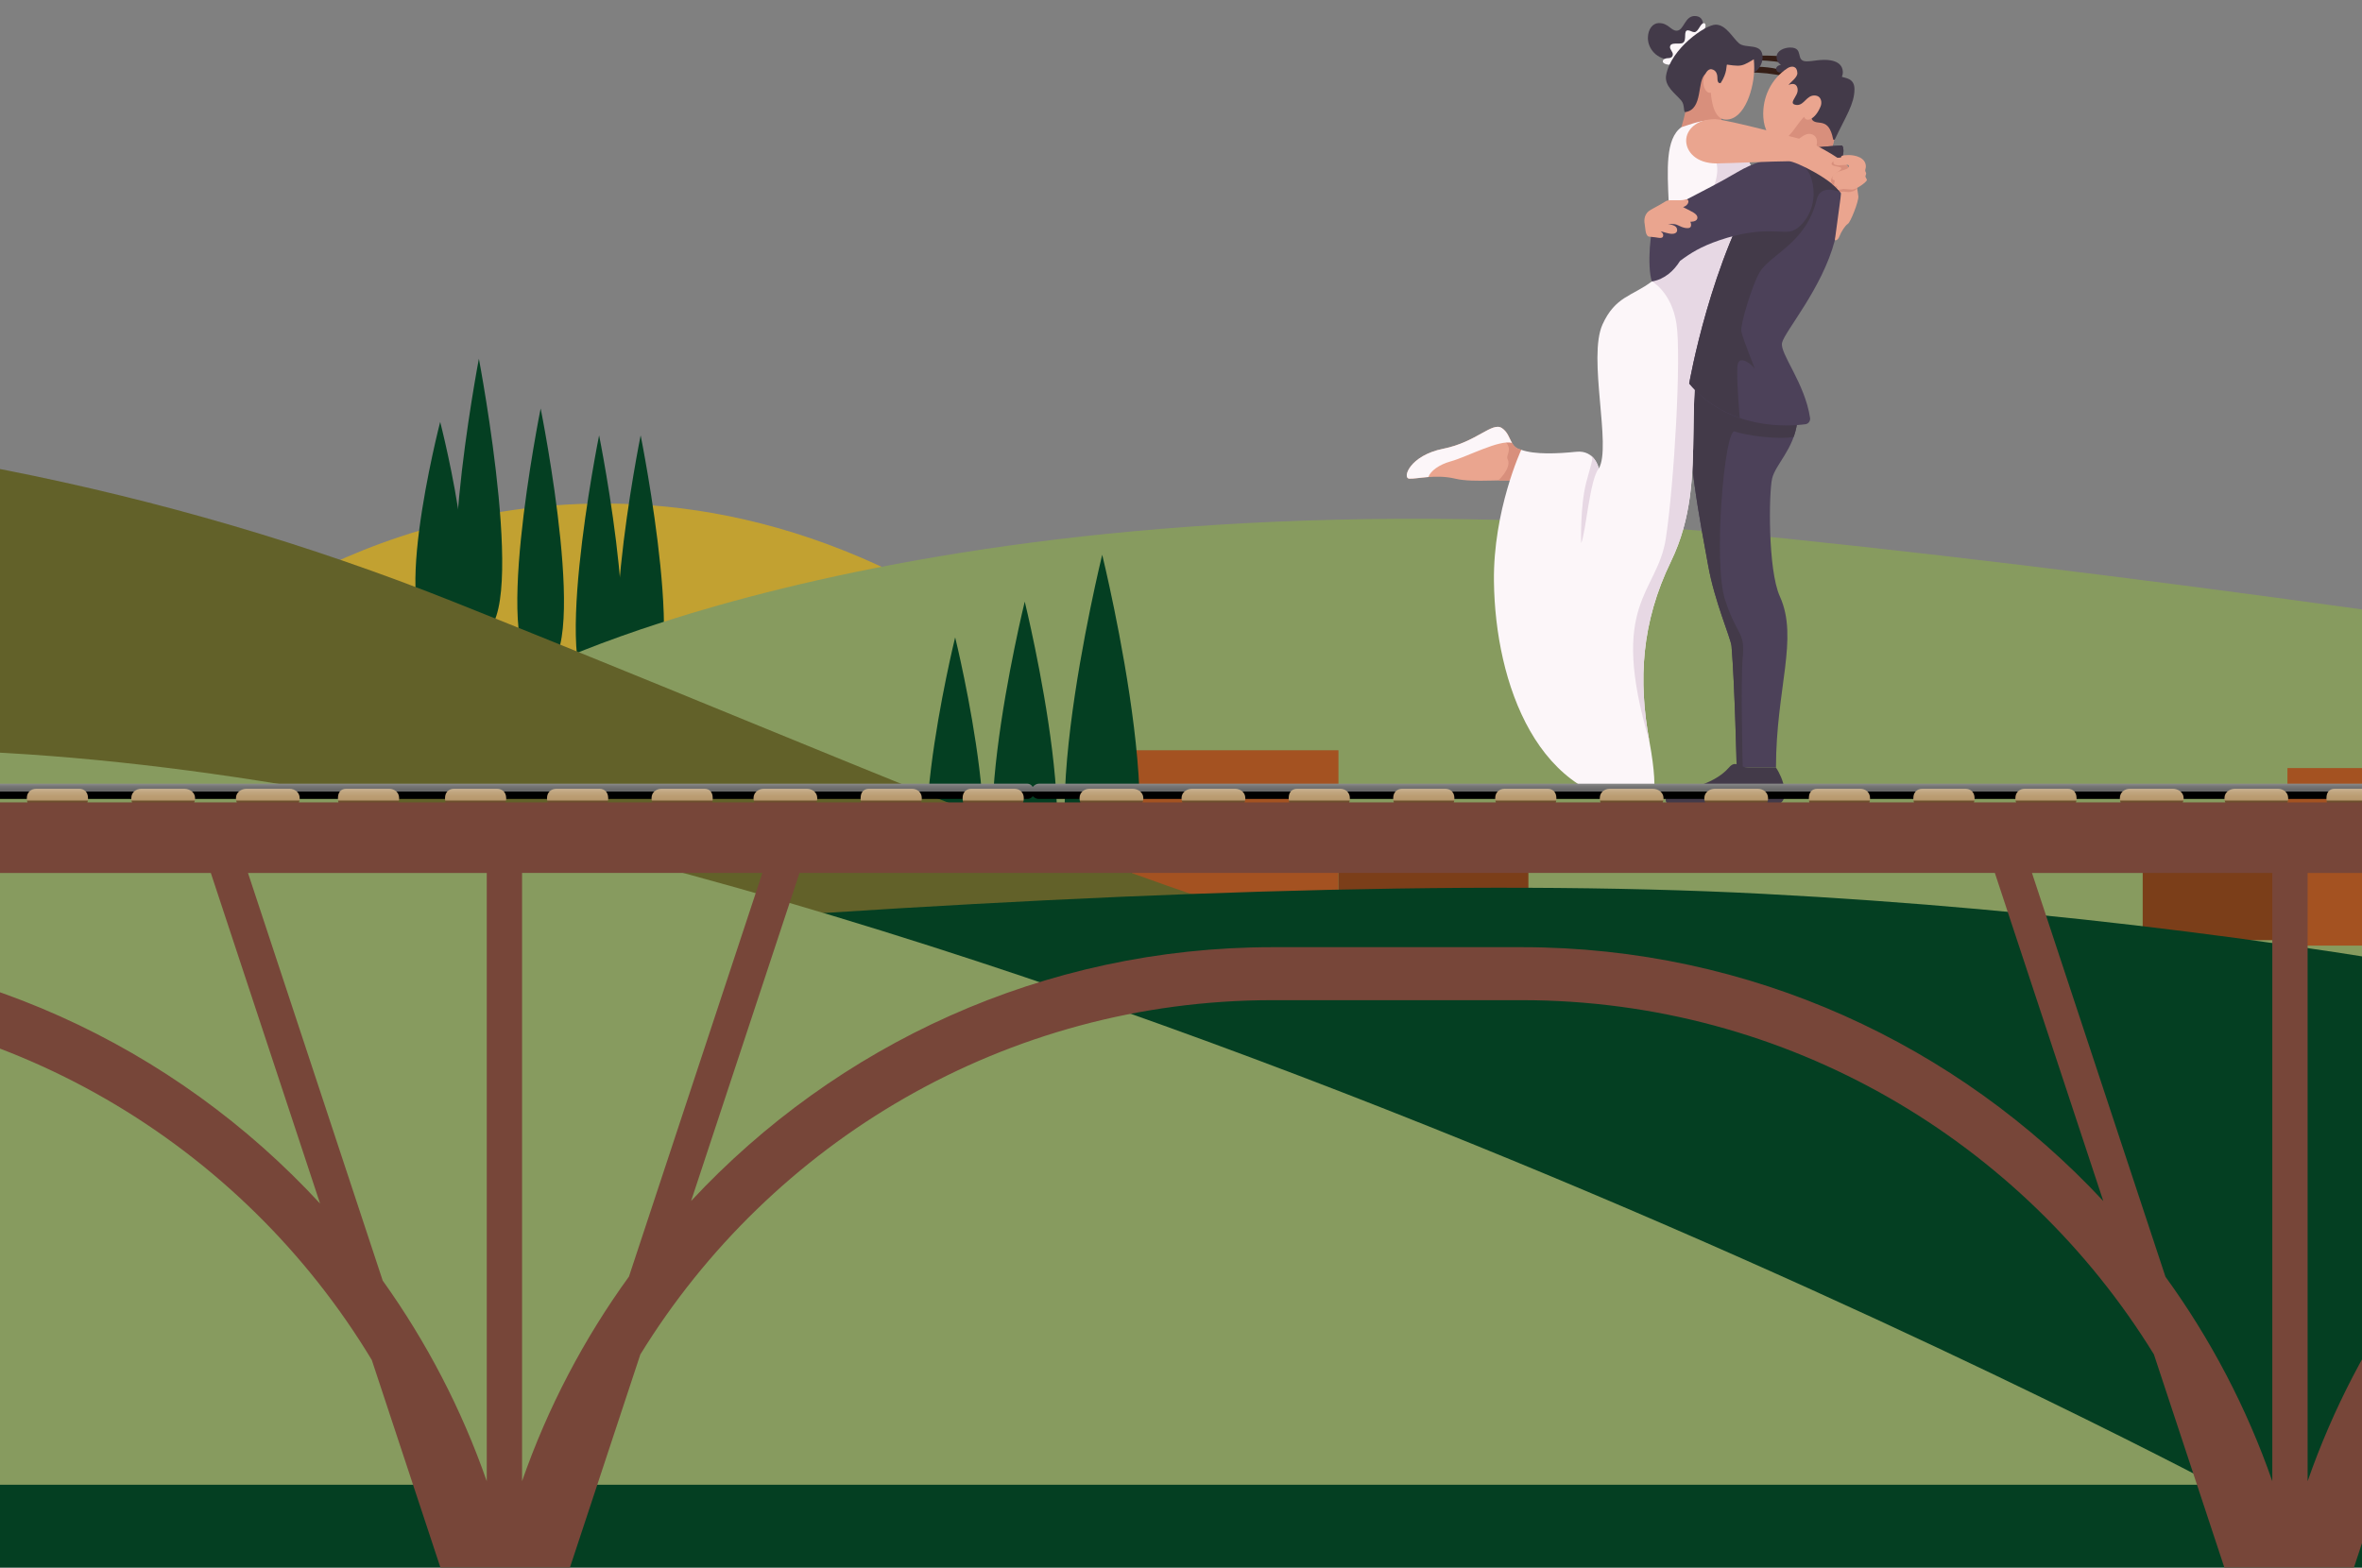 <?xml version="1.0" encoding="UTF-8"?>
<svg id="OBJECTS" xmlns="http://www.w3.org/2000/svg" xmlns:xlink="http://www.w3.org/1999/xlink" viewBox="0 0 390 258.89">
  <rect x="0" y="0" width="390" height="258.89" fill="#808080" stroke="none"/>
  <defs>
    <style>
      .cls-1 {
        fill: #4c4159;
      }

      .cls-1, .cls-2, .cls-3, .cls-4, .cls-5, .cls-6, .cls-7, .cls-8, .cls-9, .cls-10, .cls-11, .cls-12, .cls-13, .cls-14, .cls-15, .cls-16, .cls-17, .cls-18, .cls-19, .cls-20, .cls-21, .cls-22, .cls-23, .cls-24, .cls-25, .cls-26, .cls-27, .cls-28, .cls-29, .cls-30, .cls-31, .cls-32, .cls-33, .cls-34, .cls-35, .cls-36, .cls-37, .cls-38, .cls-39, .cls-40 {
        stroke-width: 0px;
      }

      .cls-2 {
        fill: #626129;
      }

      .cls-3 {
        fill: url(#linear-gradient-12);
      }

      .cls-4 {
        fill: url(#linear-gradient-17);
      }

      .cls-5 {
        fill: url(#linear-gradient-19);
      }

      .cls-6 {
        fill: url(#linear-gradient);
      }

      .cls-7 {
        fill: #7b3e19;
      }

      .cls-8 {
        fill: url(#linear-gradient-21);
      }

      .cls-9 {
        fill: url(#linear-gradient-6);
      }

      .cls-10 {
        fill: #433a49;
      }

      .cls-11 {
        fill: #eaa58f;
      }

      .cls-12 {
        fill: url(#linear-gradient-15);
      }

      .cls-13 {
        fill: #879b5f;
      }

      .cls-14 {
        fill: url(#linear-gradient-11);
      }

      .cls-15 {
        fill: url(#linear-gradient-5);
      }

      .cls-16 {
        fill: none;
      }

      .cls-17 {
        fill: #774639;
      }

      .cls-18 {
        fill: #a45221;
      }

      .cls-19 {
        fill: url(#linear-gradient-13);
      }

      .cls-20 {
        fill: url(#linear-gradient-23);
      }

      .cls-21 {
        fill: url(#linear-gradient-25);
      }

      .cls-22 {
        fill: url(#linear-gradient-16);
      }

      .cls-23 {
        fill: url(#linear-gradient-22);
      }

      .cls-24 {
        fill: url(#linear-gradient-20);
      }

      .cls-25 {
        fill: url(#linear-gradient-14);
      }

      .cls-26 {
        fill: #351e16;
        fill-rule: evenodd;
      }

      .cls-27 {
        fill: url(#linear-gradient-2);
      }

      .cls-28 {
        fill: #d88f7c;
      }

      .cls-29 {
        fill: url(#linear-gradient-7);
      }

      .cls-30 {
        fill: #e7d8e4;
      }

      .cls-31 {
        fill: url(#linear-gradient-3);
      }

      .cls-41 {
        clip-path: url(#clippath);
      }

      .cls-32 {
        fill: url(#linear-gradient-9);
      }

      .cls-33 {
        fill: url(#linear-gradient-8);
      }

      .cls-34 {
        fill: url(#linear-gradient-24);
      }

      .cls-35 {
        fill: url(#linear-gradient-18);
      }

      .cls-36 {
        fill: #c2a131;
      }

      .cls-37 {
        fill: #fcf6f9;
      }

      .cls-38 {
        fill: #043f22;
      }

      .cls-39 {
        fill: url(#linear-gradient-10);
      }

      .cls-40 {
        fill: url(#linear-gradient-4);
      }
    </style>
    <clipPath id="clippath">
      <rect class="cls-16" x="0" y="-12.15" width="390" height="271.04"/>
    </clipPath>
    <linearGradient id="linear-gradient" x1="6.32" y1="127.85" x2="6.32" y2="131.01" gradientUnits="userSpaceOnUse">
      <stop offset="0" stop-color="#fff"/>
      <stop offset=".15" stop-color="#d4d4d4"/>
      <stop offset=".32" stop-color="#adadad"/>
      <stop offset=".48" stop-color="#8e8e8e"/>
      <stop offset=".64" stop-color="#777"/>
      <stop offset=".8" stop-color="#6a6a6a"/>
      <stop offset=".93" stop-color="#666"/>
      <stop offset=".93" stop-color="#000"/>
    </linearGradient>
    <linearGradient id="linear-gradient-2" x1="163.99" y1="128.16" x2="163.99" y2="132.38" gradientUnits="userSpaceOnUse">
      <stop offset="0" stop-color="#fff"/>
      <stop offset=".12" stop-color="#eee7dd"/>
      <stop offset=".29" stop-color="#dbcbb6"/>
      <stop offset=".46" stop-color="#ccb697"/>
      <stop offset=".63" stop-color="#c1a680"/>
      <stop offset=".78" stop-color="#bb9d73"/>
      <stop offset=".92" stop-color="#b99a6f"/>
      <stop offset="1" stop-color="#6b4d2b"/>
    </linearGradient>
    <linearGradient id="linear-gradient-3" x1="147.15" x2="147.15" xlink:href="#linear-gradient-2"/>
    <linearGradient id="linear-gradient-4" x1="129.68" x2="129.68" xlink:href="#linear-gradient-2"/>
    <linearGradient id="linear-gradient-5" x1="112.63" x2="112.63" xlink:href="#linear-gradient-2"/>
    <linearGradient id="linear-gradient-6" x1="95.37" x2="95.37" xlink:href="#linear-gradient-2"/>
    <linearGradient id="linear-gradient-7" x1="78.53" x2="78.53" xlink:href="#linear-gradient-2"/>
    <linearGradient id="linear-gradient-8" x1="60.84" x2="60.84" xlink:href="#linear-gradient-2"/>
    <linearGradient id="linear-gradient-9" x1="44.21" x2="44.21" xlink:href="#linear-gradient-2"/>
    <linearGradient id="linear-gradient-10" x1="26.95" x2="26.95" xlink:href="#linear-gradient-2"/>
    <linearGradient id="linear-gradient-11" x1="9.48" x2="9.48" xlink:href="#linear-gradient-2"/>
    <linearGradient id="linear-gradient-12" x1="334.66" x2="334.66" xlink:href="#linear-gradient"/>
    <linearGradient id="linear-gradient-13" x1="389.18" x2="389.18" xlink:href="#linear-gradient-2"/>
    <linearGradient id="linear-gradient-14" x1="372.55" x2="372.55" xlink:href="#linear-gradient-2"/>
    <linearGradient id="linear-gradient-15" x1="355.29" x2="355.29" xlink:href="#linear-gradient-2"/>
    <linearGradient id="linear-gradient-16" x1="337.82" x2="337.82" xlink:href="#linear-gradient-2"/>
    <linearGradient id="linear-gradient-17" x1="320.98" x2="320.98" xlink:href="#linear-gradient-2"/>
    <linearGradient id="linear-gradient-18" x1="303.72" x2="303.72" xlink:href="#linear-gradient-2"/>
    <linearGradient id="linear-gradient-19" x1="286.66" x2="286.66" xlink:href="#linear-gradient-2"/>
    <linearGradient id="linear-gradient-20" x1="269.4" x2="269.4" xlink:href="#linear-gradient-2"/>
    <linearGradient id="linear-gradient-21" x1="251.93" x2="251.93" xlink:href="#linear-gradient-2"/>
    <linearGradient id="linear-gradient-22" x1="235.09" x2="235.09" xlink:href="#linear-gradient-2"/>
    <linearGradient id="linear-gradient-23" x1="217.83" x2="217.83" xlink:href="#linear-gradient-2"/>
    <linearGradient id="linear-gradient-24" x1="200.36" x2="200.36" xlink:href="#linear-gradient-2"/>
    <linearGradient id="linear-gradient-25" x1="183.52" x2="183.52" xlink:href="#linear-gradient-2"/>
  </defs>
  <g class="cls-41">
    <g>
      <path class="cls-2" d="M358.25,115.6s177.35-66.87,480.24-26.22v72.12s-253.07-27.54-253.07-27.54l-227.17-18.36Z"/>
      <g>
        <path class="cls-36" d="M43.47,99.36s51.04-36.46,113.02,0l-48.61,30.38-64.41-30.38Z"/>
        <g>
          <path class="cls-38" d="M89.27,67.46s-8.67,43.01,0,43.01,0-43.01,0-43.01Z"/>
          <path class="cls-38" d="M98.92,71.9s-8.67,43.01,0,43.01,0-43.01,0-43.01Z"/>
          <path class="cls-38" d="M105.78,71.9s-8.67,43.01,0,43.01c8.67,0,0-43.01,0-43.01Z"/>
          <path class="cls-38" d="M79.07,59.25s-8.67,45.41,0,45.41,0-45.41,0-45.41Z"/>
          <path class="cls-38" d="M72.68,69.68s-9.21,35.57,0,35.57,0-35.57,0-35.57Z"/>
        </g>
      </g>
      <g>
        <path class="cls-13" d="M89.27,110.47s70.27-35.55,205.78-21.51,306.92,46.25,333.03,47.47l9.09,12.02v53.6s-539.36-28.56-544.05-30.99c-4.68-2.43-3.85-60.6-3.85-60.6Z"/>
        <g>
          <g>
            <rect class="cls-18" x="185.06" y="123.91" width="35.94" height="31.36"/>
            <rect class="cls-7" x="221" y="137.04" width="31.36" height="15.5"/>
          </g>
          <g>
            <path class="cls-38" d="M181.99,91.62s-13.96,56.84,0,56.84c13.96,0,0-56.84,0-56.84Z"/>
            <path class="cls-38" d="M169.2,99.36s-12.06,49.09,0,49.09c12.06,0,0-49.09,0-49.09Z"/>
            <path class="cls-38" d="M157.71,105.26s-10.61,43.19,0,43.19c10.61,0,0-43.19,0-43.19Z"/>
          </g>
        </g>
        <path class="cls-2" d="M-372.18,115.77s54.69-12.36,150.71-32.61C-125.46,62.9-22.15,60.67,75.07,99.46c97.23,38.79,147.06,64.31,209.04,65.53H-386.76s14.58-49.22,14.58-49.22Z"/>
        <g>
          <rect class="cls-7" x="353.79" y="139.59" width="23.9" height="15.68"/>
          <rect class="cls-18" x="377.69" y="126.85" width="41.66" height="29.32"/>
        </g>
      </g>
      <path class="cls-38" d="M-340.74,206.31s438.3-68.76,631.85-58.69c193.55,10.07,330.61,77.32,330.61,77.32v71.3s-975.26-41.32-975.26-41.32l12.8-48.61Z"/>
      <path class="cls-13" d="M-329.23,156.18S-164.53,120.09-10,123.91c154.53,3.81,375.74,121.3,375.74,121.3H-332.47l3.24-89.02Z"/>
    </g>
    <path class="cls-26" d="M296.53,12.4c-3.96-1.82-8.46-1.64-12.61-.63-.49.12-.28.87.21.76,4.27-.95,7.97-.6,12.17.43.32.08.55-.4.23-.55Z"/>
    <path class="cls-26" d="M299.13,11.45c-2.46-2.54-6.71-2.29-9.96-2.24-.46,0-.46.71,0,.72,3.5.05,6.49.33,9.66,1.91.25.12.5-.18.3-.39Z"/>
    <g>
      <g>
        <path class="cls-1" d="M296.75,69.68c-.53,4.47-3.61,7.02-4.15,9.36s-.72,15.05,1.28,19.46c3.14,6.91-.64,15.24-.64,28.28h-6.49s-.32-13.82-.85-20.09c-.18-1.44-2.8-7.36-3.86-13.31-1.06-5.95-3.96-20-3.13-30.03l17.84,6.34Z"/>
        <path class="cls-10" d="M287.76,108.49c.36-4.25-.89-3.3-2.91-9.36-2.02-6.06-.11-28.49,1.59-27.87,1.7.62,7.02,1.4,9.72.89.27-.75.48-1.57.59-2.46l-17.84-6.34c-.83,10.03,2.07,24.07,3.13,30.03,1.06,5.95,3.69,11.87,3.86,13.31.53,6.27.85,20.09.85,20.09h1s-.36-14.03,0-18.29Z"/>
        <path class="cls-10" d="M293.24,126.78c1.15,1.65,2.47,5.47.23,6.11h-17.65c-.5,0-.87-.45-.78-.94.11-.56.41-1.17,1.21-1.22.86-.06,6.59-.9,9.2-3.94,1.19-1.38,1.64,0,3.35,0h4.43Z"/>
      </g>
      <g>
        <path class="cls-11" d="M251.66,79.56c-3.13-.59-8.17.26-11.4-.51-3.23-.77-6.38.09-7.57,0-1.19-.09.09-3.83,5.62-4.94,5.53-1.11,8.08-4.51,9.7-3.4,1.62,1.11,1.13,3.12,3.18,3.57l.48,5.28Z"/>
        <path class="cls-28" d="M247.38,79.35c1.57-.03,3.07-.01,4.28.22l-.48-5.28c-1.55-.34-1.65-1.57-2.31-2.63-.51.31-.77.72-.31,1.25,1.29,1.49-.04,2.21.4,3.02.37.67-.1,2-1.58,3.43Z"/>
        <path class="cls-37" d="M249.65,73.16h0c-.46-.79-.68-1.78-1.65-2.45-1.62-1.11-4.17,2.3-9.7,3.4-5.53,1.11-6.81,4.85-5.62,4.94.62.04,1.76-.16,3.17-.27.35-1.01,1.77-2.05,3.67-2.58,2.77-.77,8.05-3.64,10.14-3.05Z"/>
      </g>
      <g>
        <path class="cls-37" d="M277.63,21c-5.36,3.83,1.38,20.81-4.88,25.48-3.3,2.47-6.04,2.46-8.15,7.1-2.48,5.47,1.53,20.16-.61,23.79,0,0-.65-3.08-3.73-2.76-3.08.32-6.81.49-9.08-.32,0,0-4.65,10-4.51,21.73.2,16.68,7.15,36.86,25.67,36.86,0,0,1.86-.38,0-10.43-1.86-10.05-1.35-19.63,3.56-29.73,6.94-14.29.58-28.32,7.15-43.08,6.57-14.76,8.81-16.89,6.31-21.77-2.5-4.88-3.72-7.56-6.19-8.2-2.47-.64-5.55,1.32-5.55,1.32Z"/>
        <path class="cls-30" d="M275.06,88.89c-1.4,9.27-9.55,10.47-2.72,33.56-1.86-10.05-1.35-19.63,3.56-29.73,6.94-14.29.58-28.32,7.15-43.08,6.57-14.76,8.81-16.89,6.31-21.77-1.02-2-1.83-3.62-2.6-4.89l-3.33,4c1.12,4.35-5.86,13.6-9.09,17.59-.4.75-.92,1.4-1.59,1.9,0,0,3.28,1.76,4.07,7.07.79,5.31-.36,26.07-1.76,35.34Z"/>
        <path class="cls-30" d="M263.99,77.37c-1.49,1.69-2.15,10.7-2.92,12.34,0,0-.2-6.13.87-10.15,1.07-4.02,1.24-3.9.54-4.47,0,0,1.07.56,1.51,2.27Z"/>
      </g>
      <g>
        <path class="cls-11" d="M296.24,19.69c-.82,1.78-1.54,3.94-2,6.34,4.22-1.85,8.09-1.21,8.15-1.18.05-.06,1.31-5.33,1.31-5.39,0-1.1-.11-2.12-2.31-2.12-2.04,0-4.53.97-5.16,2.35Z"/>
        <path class="cls-28" d="M301.4,17.34c-2.04,0-4.53.97-5.16,2.35-.65,1.41-1.23,3.06-1.68,4.88,1.68-.59,2.89-2.46,4.17-2.46.63,0,1.28.43,1.28,1.29,0,.42-.13.88-.27,1.35,1.57-.08,2.61.09,2.65.11.05-.06,1.31-5.33,1.31-5.39,0-1.1-.11-2.12-2.31-2.12Z"/>
        <path class="cls-10" d="M294.47,11.74c-.54.46-1.2.18-1.2-.41,0-.26.24-.51.79-.64-.48-.29-.72-.72-.72-1.29,0-1,1.22-1.55,2.25-1.55,2.38,0,.73,2.28,2.71,2.28.55,0,1.14-.09,1.67-.16,2.89-.35,4.31.45,4.31,2,0,.21-.05.45-.16.71.48.23,2.08.18,2.08,2.04,0,2.46-1.45,4.5-3.23,8.29-.07.14-.27.12-.3-.04-.72-3.69-2.55-2.2-3.39-3.11-.32-.34-.43-1.91-.95-1.91,0,0,0,0,0,0-.71.02-1.32.39-1.98.39-1.52,0-2.5-2-2.5-3.73,0-.94.11-2.23.64-2.89Z"/>
        <path class="cls-11" d="M295.1,11.29c-2.6,1.7-4.15,4.74-3.95,8.08.11,1.89,1.02,3.87,2.58,3.87,1.73,0,2.77-2.62,4.17-3.95.26.96,1.81.52,2.72-1.75.24-.6.14-1.74-1.01-1.77-1.31-.04-1.7,1.57-2.86,1.57-.23,0-.75-.07-.75-.41,0-.48.74-1.2.81-1.89.07-.66-.23-1.53-1.51-1.02.42-.49,1.49-1.26,1.47-1.95-.03-1.15-.89-1.29-1.68-.78Z"/>
      </g>
      <g>
        <path class="cls-1" d="M291.62,26.44c.43-1.61,10.64-2.34,12.51-2.42,0,0,.96.63-.86,4.45,0,0,1.76,3.27-.31,11.21-2.07,7.94-8.31,15.07-8.72,16.94-.39,1.77,3.77,6.63,4.63,12.41.07.5-.26.96-.76,1.03-2.94.39-12.72,1-19.2-6.71,0,0,3.57-20.59,12.26-34.26l.45-2.64Z"/>
        <path class="cls-10" d="M304.13,24.02c-1.86.08-12.08.81-12.51,2.42l-.45,2.64c-8.69,13.66-12.26,34.26-12.26,34.26,2.49,2.96,5.46,4.69,8.34,5.68-.26-3.17-.58-7.91-.31-8.92.41-1.54,2.51.32,2.76.73.24.41-2.03-5.03-2.19-6.16-.16-1.14,1.84-7.67,3-9.65,1.8-3.08,7.71-4.78,9.46-12.1.63-2.64,3.87-1.19,3.87-1.19,0,0,.03-.1.08-.28-.16-2.05-.65-2.98-.65-2.98,1.82-3.82.86-4.45.86-4.45Z"/>
      </g>
      <path class="cls-1" d="M272.75,46.48c-.81-2.35-.32-8.99.65-10.37.97-1.39,7.95-4.41,13.38-7.64,5.43-3.23,11.1-3.34,12.36,1.21,1.26,4.55-1.52,7.88-3.21,8.45-1.69.57-4.89-.89-12.07,1.56-3.03,1.04-4.67,2.07-6.46,3.4-.99,1.58-2.5,3.03-4.65,3.4Z"/>
      <path class="cls-28" d="M278.81,15.18c-.18,2-.61,3.9-1.19,5.82,1.14-.33,2.94-1.09,4.48-1.09.66,0,1.27.14,1.76.52.77-1.33,1.51-3.6,1.51-5.6,0-2.72-1.52-4.04-2.82-4.04-1.84,0-3.56,2.45-3.73,4.39Z"/>
      <path class="cls-10" d="M280.62,6.26c.39-.6.61-1.37.61-2.04,0-.86-.36-1.47-1.18-1.56-1.91-.23-1.94,2.41-3.22,2.41-.94,0-1.34-1.26-2.92-1.26-1,0-1.82.99-1.82,2.47,0,1.74,1.45,3.61,3.98,3.61,1.59,0,3.5-2.01,4.54-3.62Z"/>
      <path class="cls-37" d="M275.65,10.69c-.44,0-1.1-.19-1.1-.55s.49-.54.87-.54c.63,0,.79-.34.79-.63,0-.4-.47-.79-.47-1.17,0-.98,1.59-.38,2.14-.73.7-.45,0-2.06.81-2.06.37,0,.72.3,1.07.3.68,0,.97-1.49,1.58-1.49.2,0,.27.23.27.41,0,1.63-5.62,6.46-5.96,6.46Z"/>
      <path class="cls-10" d="M289.28,12.12c.98-.29,1.75-1.53,1.75-2.63,0-2.53-2.77-1.37-3.9-2.34-1.05-.91-2.14-3.08-3.84-3.08s-7.41,3.98-8.19,8.36c-.32,1.81,1.54,3.02,2.53,4.21.59.71.28,1.93.66,1.87,2.97-.45,1.86-5.22,3.31-6.3.24-.18,3.58,3.61,4.33,3.29,1.39-.58,2.46-2.33,3.36-3.37Z"/>
      <path class="cls-11" d="M289.58,9.79c-1.3.79-1.81,1.06-2.68,1.06-.44,0-.98-.07-1.75-.18-.14.17.08,1.33-1.04,3.04-.47.13-.54-.43-.54-.82,0-.8-.31-1.32-.95-1.45-.67-.14-1.2.85-1.33,1.68-.2,1.24.45,2.37,1.19,2.19.14,1.56.56,4.44,2.53,4.44,3.11,0,4.64-5.28,4.64-8.5,0-.49-.02-.98-.07-1.46Z"/>
      <path class="cls-11" d="M298.31,23.24c-.06-.02-13.29-3.56-15.14-3.56-3.11,0-4.76,1.79-4.76,3.55s1.59,3.76,5.02,3.76c1.43,0,9.61-.36,11.96-.36,1.11,0,7.23,3.05,8.61,5.31l-1.04,7.73s.46.15.75-.62c.29-.77.98-1.85,1.4-2.08.42-.23,1.81-3.73,1.73-4.54-.08-.81-.42-3.34-1.73-4.96-1.31-1.61-6.8-4.25-6.8-4.25Z"/>
      <g>
        <path class="cls-28" d="M305.11,27.49c-.22-.27-.57-.58-.99-.9-.33-.08-.68-.11-1.05-.15-.26.12-.65.35-.65.63,0,.47,1.52.37,1.59.7,0,.02,0,.03,0,.05,0,.44-1.68.92-1.68,2.06,0,.09.08.29.2.53.54.45.99.89,1.3,1.31.2-.03.43-.08.61-.08.12,0,.46.08.78.08.34,0,1.06-.13,1.41-.6-.22-1.11-.67-2.57-1.53-3.64Z"/>
        <path class="cls-11" d="M303.96,26.02c-.66.04-1.25.04-1.25.78,0,.41.5.5.91.5.37,0,.99-.08,1.33-.08.17,0,.33.04.33.22,0,0,0,.01,0,.02-.04.84-2.74.58-2.74,1.96,0,.18.11.33.41.37-.04.2-.11.41-.11.59,0,.21.1.37.45.41.05.19.05.44.24.55.01,0,.03.01.06.01.18,0,.63-.14.82-.14,0,0,0,0,.01,0,.64.02,1.02.1,1.34.1.81,0,2.49-1.3,2.49-1.58,0-.19-.23-.4-.24-.58,0,0,0,0,0-.01,0-.16.11-.3.12-.46,0,0,0,0,0-.01,0-.17-.13-.29-.15-.46,0-.02,0-.04,0-.07,0-.2.1-.42.1-.63,0-1.51-1.78-1.9-2.8-1.9-.5,0-.96.04-1.15.13-.1.05-.15.2-.19.3Z"/>
      </g>
      <path class="cls-11" d="M275.36,36.99c1.13.17,1.56.45,1.56,1.02,0,.43-.4.61-.84.61-.58,0-1.52-.34-1.86-.42.28.3.41.37.4.68-.01.29-.18.5-.85.38-.6-.11-1.3-.14-1.57-.19-.57-.27-.51-1.4-.64-2.07s-.08-1.78,1.03-2.37c1.11-.59,1.97-1.09,2.49-1.42.53-.32,2.25.02,3.12-.24.87-.26.77.93-.3,1.22,0,0,.36.22,1.16.61.79.39,1.34.78,1.18,1.32-.16.54-1.14.5-1.14.5,0,0,.45.99-.36,1.05-.8.06-1.5-.42-1.94-.58-.45-.16-1.44-.09-1.44-.09Z"/>
    </g>
    <g>
      <g>
        <path class="cls-6" d="M170.73,130.82c0,.57-.42,1.13-1.08,1.13H-156.81c-.66,0-1.28-.56-1.28-1.13v-.15c0-.57.62-1.24,1.28-1.24H169.64c.66,0,1.08.67,1.08,1.24v.15Z"/>
        <path class="cls-27" d="M169.04,131.9c0,.96-.68,1.73-1.54,1.73h-7.12c-.86,0-1.44-.78-1.44-1.73v-.09c0-.96.58-1.54,1.44-1.54h7.12c.86,0,1.54.58,1.54,1.54v.09Z"/>
        <path class="cls-31" d="M152.2,131.9c0,.96-.75,1.73-1.61,1.73h-7.12c-.86,0-1.37-.78-1.37-1.73v-.09c0-.96.51-1.54,1.37-1.54h7.12c.86,0,1.61.58,1.61,1.54v.09Z"/>
        <path class="cls-40" d="M134.94,131.9c0,.96-.84,1.73-1.7,1.73h-7.12c-.86,0-1.7-.78-1.7-1.73v-.09c0-.96.84-1.54,1.7-1.54h7.12c.86,0,1.7.58,1.7,1.54v.09Z"/>
        <path class="cls-15" d="M117.68,131.9c0,.96-.49,1.73-1.35,1.73h-7.12c-.86,0-1.63-.78-1.63-1.73v-.09c0-.96.77-1.54,1.63-1.54h7.12c.86,0,1.35.58,1.35,1.54v.09Z"/>
        <path class="cls-9" d="M100.42,131.9c0,.96-.58,1.73-1.44,1.73h-7.12c-.86,0-1.54-.78-1.54-1.73v-.09c0-.96.68-1.54,1.54-1.54h7.12c.86,0,1.44.58,1.44,1.54v.09Z"/>
        <path class="cls-29" d="M83.58,131.9c0,.96-.65,1.73-1.51,1.73h-7.12c-.86,0-1.47-.78-1.47-1.73v-.09c0-.96.61-1.54,1.47-1.54h7.12c.86,0,1.51.58,1.51,1.54v.09Z"/>
        <path class="cls-33" d="M65.9,131.9c0,.96-.77,1.73-1.63,1.73h-7.12c-.86,0-1.35-.78-1.35-1.73v-.09c0-.96.49-1.54,1.35-1.54h7.12c.86,0,1.63.58,1.63,1.54v.09Z"/>
        <path class="cls-32" d="M49.48,131.9c0,.96-.81,1.73-1.67,1.73h-7.12c-.86,0-1.73-.78-1.73-1.73v-.09c0-.96.87-1.54,1.73-1.54h7.12c.86,0,1.67.58,1.67,1.54v.09Z"/>
        <path class="cls-39" d="M32.21,131.9c0,.96-.91,1.73-1.77,1.73h-7.12c-.86,0-1.64-.78-1.64-1.73v-.09c0-.96.78-1.54,1.64-1.54h7.12c.86,0,1.77.58,1.77,1.54v.09Z"/>
        <path class="cls-14" d="M14.53,131.9c0,.96-.58,1.73-1.44,1.73h-7.12c-.86,0-1.54-.78-1.54-1.73v-.09c0-.96.69-1.54,1.54-1.54h7.12c.86,0,1.44.58,1.44,1.54v.09Z"/>
      </g>
      <g>
        <path class="cls-3" d="M499.07,130.82c0,.57-.42,1.13-1.08,1.13H171.53c-.66,0-1.28-.56-1.28-1.13v-.15c0-.57.62-1.24,1.28-1.24h326.45c.66,0,1.08.67,1.08,1.24v.15Z"/>
        <path class="cls-19" d="M394.23,131.9c0,.96-.77,1.73-1.63,1.73h-7.12c-.86,0-1.35-.78-1.35-1.73v-.09c0-.96.49-1.54,1.35-1.54h7.12c.86,0,1.63.58,1.63,1.54v.09Z"/>
        <path class="cls-25" d="M377.81,131.9c0,.96-.81,1.73-1.67,1.73h-7.12c-.86,0-1.73-.78-1.73-1.73v-.09c0-.96.87-1.54,1.73-1.54h7.12c.86,0,1.67.58,1.67,1.54v.09Z"/>
        <path class="cls-12" d="M360.55,131.9c0,.96-.91,1.73-1.77,1.73h-7.12c-.86,0-1.64-.78-1.64-1.73v-.09c0-.96.78-1.54,1.64-1.54h7.12c.86,0,1.77.58,1.77,1.54v.09Z"/>
        <path class="cls-22" d="M342.87,131.9c0,.96-.58,1.73-1.44,1.73h-7.12c-.86,0-1.54-.78-1.54-1.73v-.09c0-.96.69-1.54,1.54-1.54h7.12c.86,0,1.44.58,1.44,1.54v.09Z"/>
        <path class="cls-4" d="M326.03,131.9c0,.96-.65,1.73-1.51,1.73h-7.12c-.86,0-1.48-.78-1.48-1.73v-.09c0-.96.62-1.54,1.48-1.54h7.12c.86,0,1.51.58,1.51,1.54v.09Z"/>
        <path class="cls-35" d="M308.77,131.9c0,.96-.74,1.73-1.6,1.73h-7.12c-.86,0-1.38-.78-1.38-1.73v-.09c0-.96.52-1.54,1.38-1.54h7.12c.86,0,1.6.58,1.6,1.54v.09Z"/>
        <path class="cls-5" d="M291.93,131.9c0,.96-.81,1.73-1.67,1.73h-7.12c-.86,0-1.73-.78-1.73-1.73v-.09c0-.96.88-1.54,1.73-1.54h7.12c.86,0,1.67.58,1.67,1.54v.09Z"/>
        <path class="cls-24" d="M274.67,131.9c0,.96-.9,1.73-1.76,1.73h-7.12c-.86,0-1.64-.78-1.64-1.73v-.09c0-.96.78-1.54,1.64-1.54h7.12c.86,0,1.76.58,1.76,1.54v.09Z"/>
        <path class="cls-8" d="M256.98,131.9c0,.96-.57,1.73-1.43,1.73h-7.12c-.86,0-1.55-.78-1.55-1.73v-.09c0-.96.69-1.54,1.55-1.54h7.12c.86,0,1.43.58,1.43,1.54v.09Z"/>
        <path class="cls-23" d="M240.14,131.9c0,.96-.64,1.73-1.5,1.73h-7.12c-.86,0-1.48-.78-1.48-1.73v-.09c0-.96.62-1.54,1.48-1.54h7.12c.86,0,1.5.58,1.5,1.54v.09Z"/>
        <path class="cls-20" d="M222.88,131.9c0,.96-.73,1.73-1.59,1.73h-7.12c-.86,0-1.39-.78-1.39-1.73v-.09c0-.96.53-1.54,1.39-1.54h7.12c.86,0,1.59.58,1.59,1.54v.09Z"/>
        <path class="cls-34" d="M205.62,131.9c0,.96-.83,1.73-1.69,1.73h-7.12c-.86,0-1.72-.78-1.72-1.73v-.09c0-.96.86-1.54,1.72-1.54h7.12c.86,0,1.69.58,1.69,1.54v.09Z"/>
        <path class="cls-21" d="M188.78,131.9c0,.96-.9,1.73-1.76,1.73h-7.12c-.86,0-1.65-.78-1.65-1.73v-.09c0-.96.79-1.54,1.65-1.54h7.12c.86,0,1.76.58,1.76,1.54v.09Z"/>
      </g>
    </g>
    <path class="cls-17" d="M-510.75,287.66v94.04s294.83,0,294.83,0h8.74s286.09,0,286.09,0h8.74s286.09,0,286.09,0h8.74s286.09,0,286.09,0h8.74s286.09,0,286.09,0h8.74s286.09,0,286.09,0h8.74s286.09,0,286.09,0h8.74s294.83,0,294.83,0v-94.04c0-3.03-.14-6.02-.34-9l46.07-139.4-5.53-1.83-41.64,126.02v-119.28h13.41s0-11.65,0-11.65H-485.66s0,11.65,0,11.65h225.64s18.04,54.6,18.04,54.6c-24-26.02-58.34-42.35-96.44-42.35h-41.11c-72.36,0-131.23,58.87-131.23,131.23ZM-253.88,144.18h39.42v100.45c-4.15-11.9-9.96-23.03-17.16-33.1l-22.26-67.35ZM1577.99,210.83c-7.43,10.25-13.41,21.62-17.65,33.79v-100.45h39.68s-22.03,66.66-22.03,66.66ZM1606.15,144.18h197.36s17.9,54.17,17.9,54.17c-23.98-25.76-58.14-41.92-96.03-41.92h-41.11c-37.89,0-72.05,16.16-96.03,41.92l17.9-54.17ZM1537.35,211.53l-22.26-67.35h39.42v100.45c-4.15-11.9-9.96-23.03-17.16-33.1ZM1527,198.77c-24-26.01-58.34-42.34-96.43-42.34h-41.11c-38.09,0-72.44,16.33-96.43,42.34l18.04-54.6h197.89s18.04,54.6,18.04,54.6ZM1282.67,211.52c-7.2,10.07-13.02,21.2-17.16,33.1v-100.45h39.42s-22.26,67.35-22.26,67.35ZM1242.03,210.84l-22.03-66.66h39.68v100.45c-4.24-12.18-10.22-23.54-17.65-33.79ZM1231.76,198.35c-23.98-25.76-58.14-41.92-96.03-41.92h-41.11c-38.1,0-72.44,16.33-96.43,42.34l18.04-54.6h197.63s17.9,54.17,17.9,54.17ZM987.84,211.53c-7.2,10.07-13.01,21.19-17.16,33.1v-100.45h39.42s-22.26,67.35-22.26,67.35ZM947.2,210.83l-22.03-66.66h39.68v100.45c-4.24-12.18-10.22-23.54-17.65-33.79ZM936.93,198.35c-23.98-25.76-58.14-41.92-96.03-41.92h-41.11c-37.89,0-72.05,16.16-96.03,41.92l17.9-54.18h197.36s17.9,54.17,17.9,54.17ZM693.5,210.83c-7.43,10.25-13.41,21.62-17.65,33.79v-100.45h39.68s-22.03,66.66-22.03,66.66ZM652.86,211.52l-22.25-67.34h39.42v100.45c-4.15-11.91-9.96-23.03-17.17-33.11ZM642.51,198.77c-24-26.01-58.34-42.34-96.43-42.34h-41.11c-38.1,0-72.44,16.33-96.44,42.35l18.04-54.6h197.89s18.04,54.6,18.04,54.6ZM398.18,211.53c-7.2,10.07-13.01,21.19-17.16,33.1v-100.45h39.42s-22.26,67.35-22.26,67.35ZM357.54,210.83l-22.03-66.65h39.68v100.45c-4.24-12.18-10.22-23.54-17.66-33.8ZM347.28,198.35c-23.98-25.76-58.14-41.92-96.03-41.92h-41.11c-37.89,0-72.06,16.16-96.03,41.92l17.9-54.18h197.37s17.9,54.17,17.9,54.17ZM103.85,210.83c-7.43,10.25-13.41,21.62-17.65,33.79v-100.45h39.68s-22.03,66.66-22.03,66.66ZM63.2,211.52l-22.25-67.34h39.42v100.45c-4.15-11.91-9.96-23.03-17.16-33.11ZM52.85,198.77c-24-26.01-58.34-42.34-96.43-42.34h-41.11c-37.89,0-72.05,16.16-96.03,41.92l17.9-54.18H34.81s18.04,54.6,18.04,54.6ZM-190.98,210.83c-7.43,10.26-13.42,21.62-17.66,33.8v-100.45h39.68s-22.03,66.65-22.03,66.65ZM1849.34,144.18v100.45c-4.24-12.18-10.22-23.54-17.65-33.79l-22.03-66.66h39.68ZM1561.79,287.66c0-3.63.19-7.21.5-10.75l17.59-53.23c21.57-35.07,60.29-58.5,104.4-58.5h41.11c44.1,0,82.83,23.44,104.4,58.5l17.59,53.23c.31,3.55.5,7.13.5,10.75v85.3h-286.09v-85.3ZM1266.96,287.66c0-3.98.21-7.91.58-11.79l16.94-51.26c21.45-35.58,60.48-59.44,104.97-59.44h41.11c44.5,0,83.52,23.86,104.97,59.44l16.94,51.25c.37,3.88.58,7.81.58,11.79v85.3h-286.09v-85.3ZM972.14,287.66c0-3.98.21-7.91.58-11.79l16.94-51.25c21.45-35.59,60.48-59.44,104.97-59.44h41.11c44.1,0,82.83,23.44,104.4,58.51l17.59,53.22c.31,3.55.5,7.13.5,10.76v85.3h-286.09v-85.3ZM677.31,287.66c0-3.63.19-7.21.5-10.76l17.59-53.21c21.57-35.07,60.3-58.51,104.4-58.51h41.11c44.1,0,82.83,23.44,104.4,58.5l17.59,53.23c.31,3.55.5,7.13.5,10.75v85.3h-286.09v-85.3ZM382.48,287.66c0-3.98.21-7.92.58-11.81l16.93-51.23c21.45-35.59,60.48-59.46,104.98-59.46h41.11c44.5,0,83.52,23.86,104.97,59.44l16.94,51.25c.37,3.88.58,7.81.58,11.79v85.3h-286.09v-85.3ZM87.65,287.66c0-3.63.19-7.21.5-10.76l17.58-53.21c21.57-35.07,60.3-58.51,104.4-58.51h41.11c44.1,0,82.83,23.44,104.4,58.5l17.59,53.23c.31,3.55.5,7.13.5,10.75v85.3H87.65v-85.3ZM-207.18,287.66c0-3.63.19-7.21.5-10.75l17.59-53.23c21.57-35.07,60.3-58.51,104.4-58.51h41.11c44.5,0,83.52,23.86,104.97,59.44l16.94,51.25c.37,3.88.58,7.81.58,11.79v85.3H-207.18v-85.3ZM-502.01,287.66c0-67.54,54.95-122.49,122.49-122.49h41.11c44.5,0,83.53,23.86,104.98,59.46l16.93,51.23c.37,3.89.58,7.82.58,11.81v85.3h-286.09v-85.3Z"/>
  </g>
</svg>